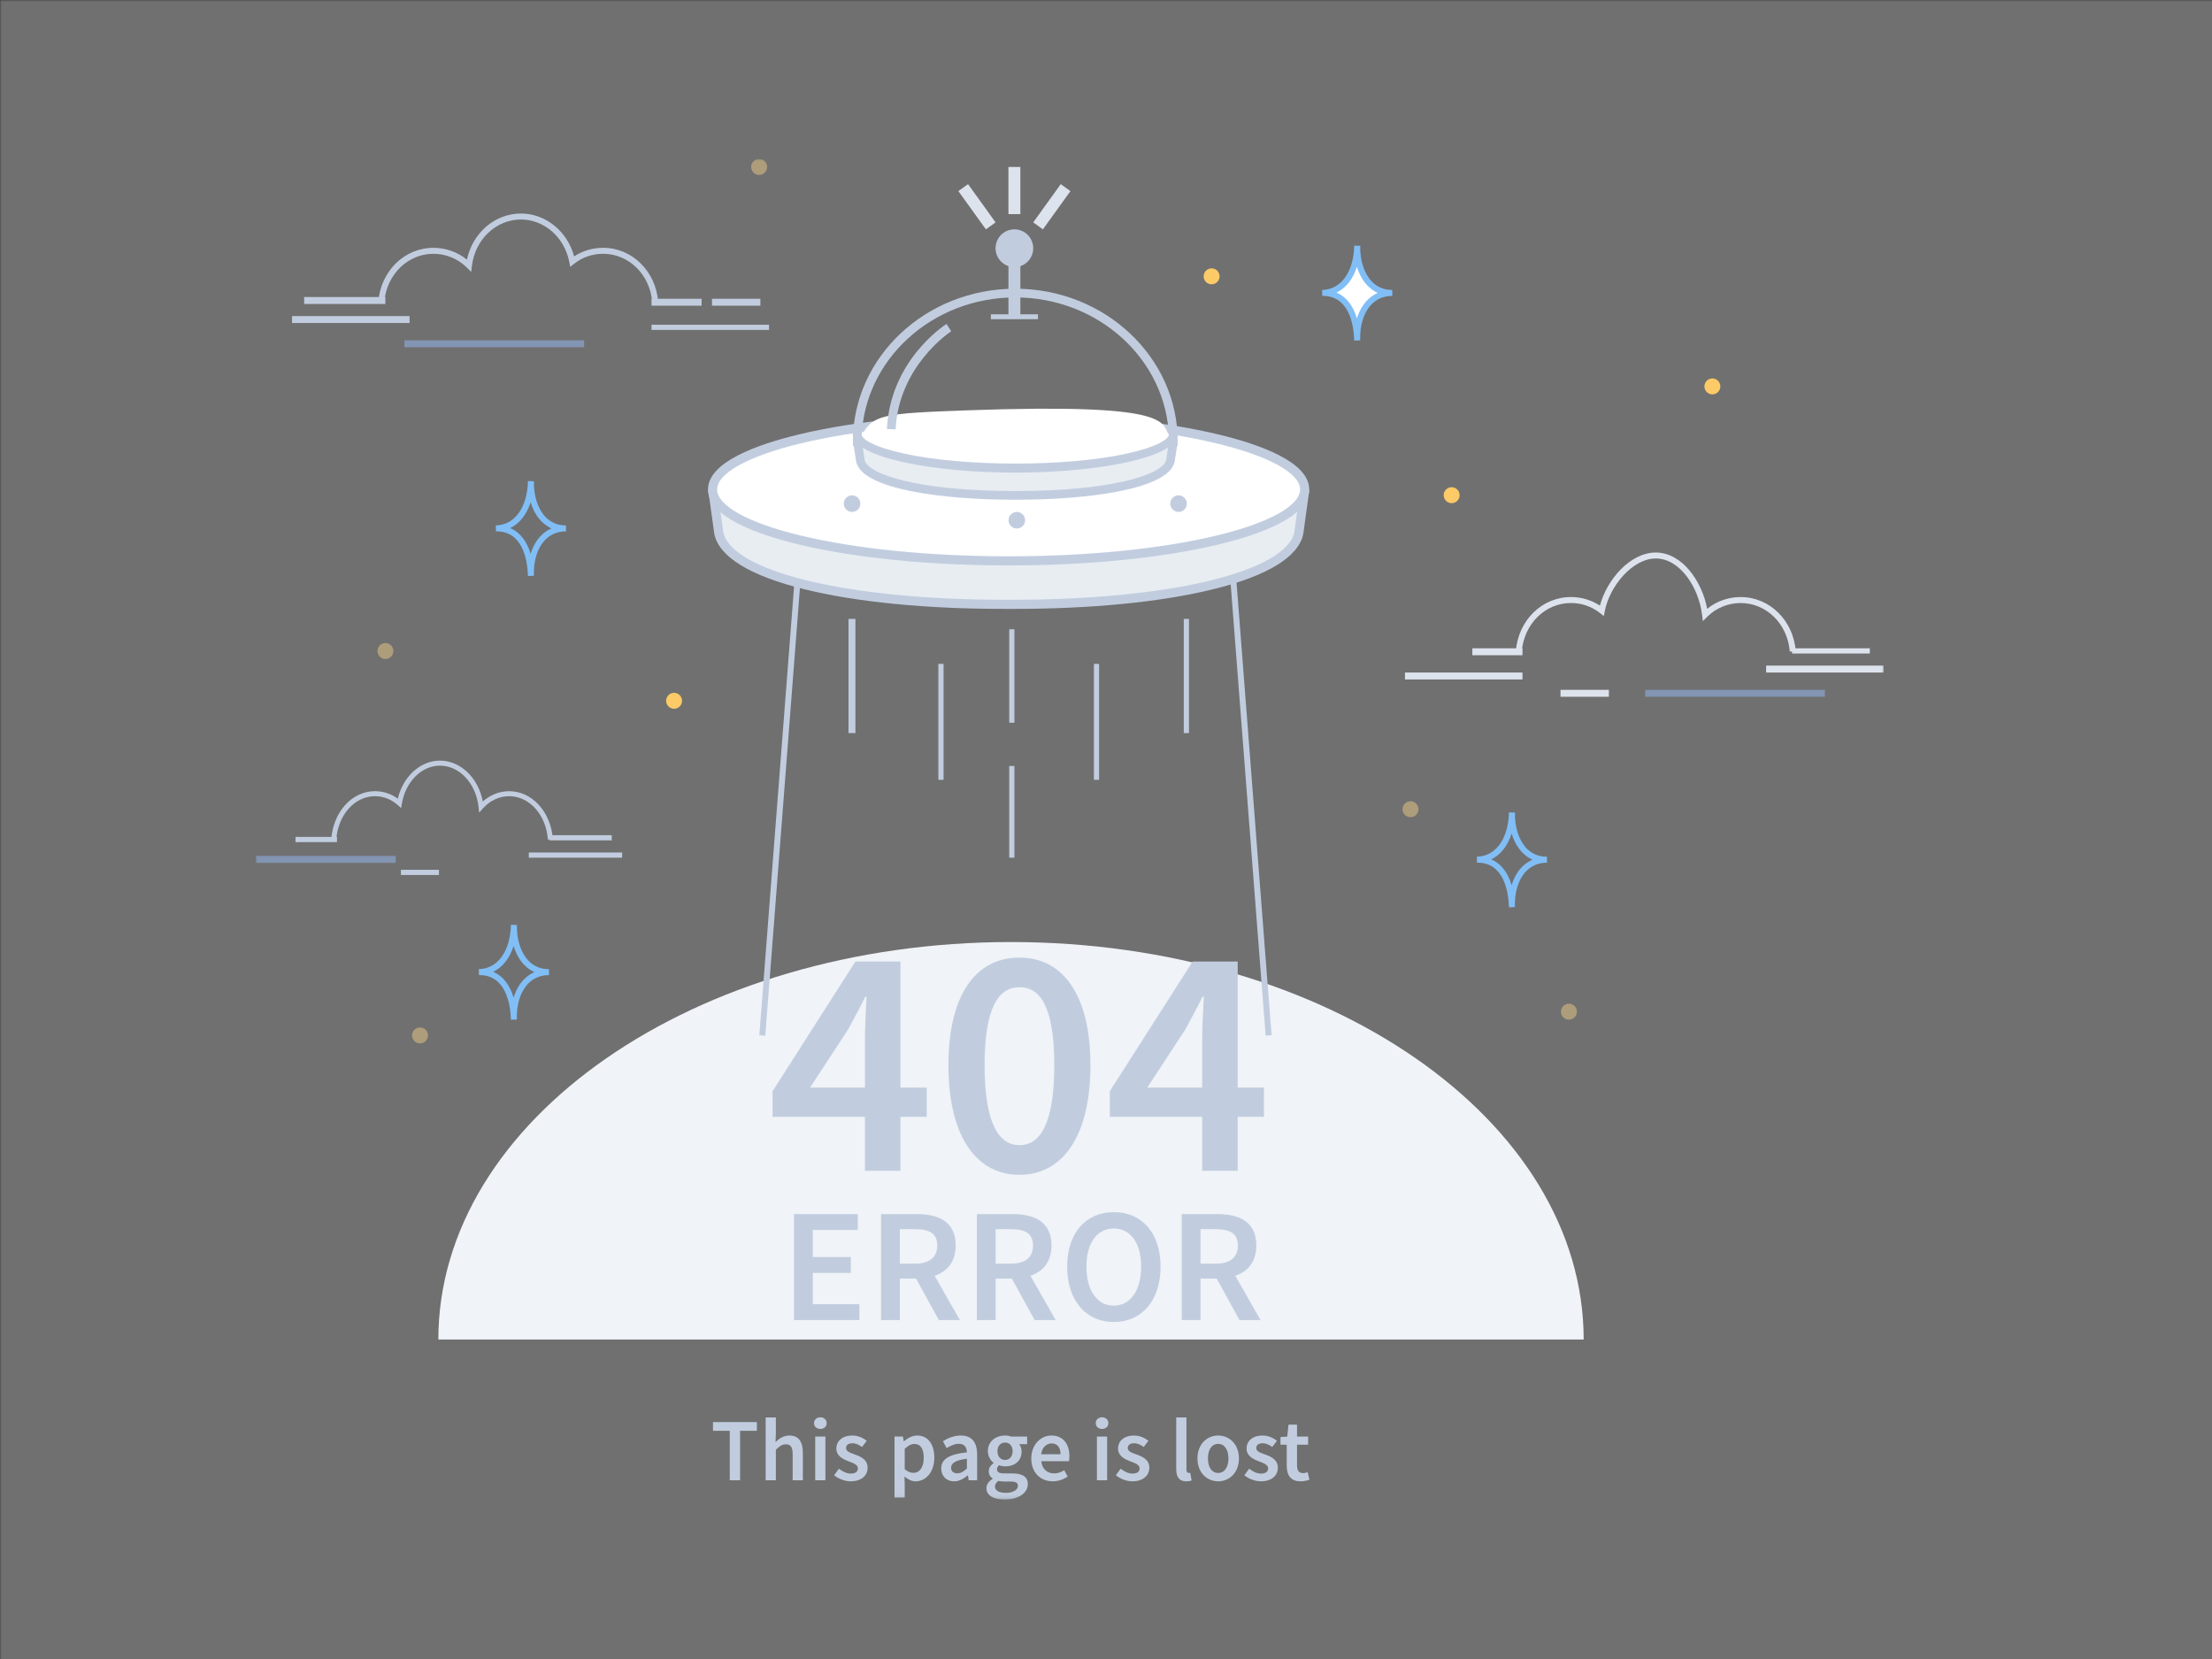 <?xml version="1.0" encoding="UTF-8" standalone="no"?>
<svg viewBox="0 0 640 480" version="1.1" xmlns="http://www.w3.org/2000/svg" xmlns:xlink="http://www.w3.org/1999/xlink">
    <rect x="0" y="0" width="640" height="480" fill="#333333" stroke="none"/>
    <!-- Generator: Sketch 3.8.3 (29802) - http://www.bohemiancoding.com/sketch -->
    <title>404-1</title>
    <desc>Created with Sketch.</desc>
    <defs>
        <polygon id="path-1" points="0 387.865 471 387.865 471 0 0 0"></polygon>
        <rect id="path-3" x="-18" y="-21" width="671" height="511" rx="10"></rect>
        <mask id="mask-4" maskContentUnits="userSpaceOnUse" maskUnits="objectBoundingBox" x="0" y="0" width="671" height="511" fill="white">
            <use xlink:href="#path-3"></use>
        </mask>
    </defs>
    <g id="404" stroke="none" stroke-width="1" fill="none" fill-rule="evenodd">
        <g id="404-1">
            <g id="Page-1" transform="translate(74, 46)">
                <path d="M384.204,341.571 L52.829,341.571 C52.829,278.052 127.009,226.561 218.516,226.561 C310.022,226.561 384.203,278.053 384.204,341.571 L384.204,341.571 Z" id="Fill-1" fill="#E9EEF4"></path>
                <path d="M219.011,87.539 C218.598,87.539 218.451,87.544 217.822,87.547 C217.194,87.544 217.12,87.539 216.707,87.539 C184.202,87.539 145.918,90.631 132.367,96.668 L133.967,108.195 C136.43,120.714 170.978,128.851 216.707,128.851 C217.12,128.851 217.194,128.849 217.822,128.848 C218.451,128.849 218.598,128.851 219.011,128.851 C264.739,128.851 299.324,120.714 301.787,108.195 L303.369,96.668 C289.818,90.631 251.515,87.539 219.011,87.539" id="Fill-3" fill="#DEE5ED"></path>
                <path d="M217.819,127.524 L219.011,127.528 C241.253,127.528 261.602,125.541 276.309,121.933 C290.796,118.378 299.378,113.423 300.483,107.975 L301.922,97.49 C287.281,91.565 248.992,88.862 219.011,88.862 C218.795,88.862 218.654,88.864 218.474,88.865 L217.83,88.871 L217.189,88.865 C217.036,88.863 216.916,88.862 216.707,88.862 C186.737,88.862 148.458,91.566 133.815,97.49 L135.271,107.974 C136.375,113.423 144.951,118.379 159.427,121.933 C174.125,125.541 194.468,127.528 216.707,127.528 L217.819,127.524 Z M219.011,130.175 L217.819,130.171 L216.707,130.175 C193.936,130.175 173.912,128.214 158.798,124.503 C143.009,120.627 133.974,115.076 132.671,108.451 L132.658,108.378 L130.921,95.863 L131.83,95.459 C146.087,89.108 185.822,86.215 216.707,86.215 C216.93,86.215 217.057,86.217 217.22,86.219 L217.83,86.224 L218.446,86.219 C218.635,86.217 218.784,86.215 219.011,86.215 C249.905,86.215 289.649,89.108 303.906,95.459 L304.814,95.863 L303.084,108.451 C301.78,115.076 292.739,120.626 276.938,124.503 C261.815,128.214 241.784,130.175 219.011,130.175 L219.011,130.175 Z" id="Fill-5" fill="#A7B8D1"></path>
                <path d="M217.822,74.965 C170.666,74.965 132.167,84.213 132.167,95.621 C132.167,107.029 170.666,116.277 217.822,116.277 C264.978,116.277 303.478,107.029 303.478,95.621 C303.478,84.213 264.978,74.965 217.822,74.965" id="Fill-7" fill="#FFFFFF"></path>
                <path d="M217.822,76.288 C195.1,76.288 173.72,78.424 157.62,82.301 C142.509,85.941 133.488,90.92 133.488,95.621 C133.488,100.321 142.509,105.301 157.62,108.941 C173.72,112.819 195.1,114.954 217.822,114.954 C240.545,114.954 261.925,112.819 278.025,108.941 C293.135,105.301 302.157,100.321 302.157,95.621 C302.157,90.92 293.135,85.941 278.025,82.301 C261.925,78.424 240.545,76.288 217.822,76.288 M217.822,117.6 C194.898,117.6 173.298,115.439 157.002,111.514 C145.069,108.64 130.845,103.549 130.845,95.621 C130.845,87.693 145.069,82.603 157.002,79.728 C173.298,75.803 194.898,73.642 217.822,73.642 C240.747,73.642 262.347,75.803 278.643,79.728 C290.576,82.603 304.8,87.693 304.8,95.621 C304.8,103.549 290.576,108.64 278.643,111.514 C262.347,115.439 240.747,117.6 217.822,117.6" id="Fill-9" fill="#A7B8D1"></path>
                <path d="M265.128,86.898 C265.128,92.627 244.854,97.272 219.844,97.272 C194.835,97.272 174.56,92.627 174.56,86.898 C174.56,81.168 180.904,79.595 205.898,78.7 C264.624,76.597 265.128,81.168 265.128,86.898" id="Fill-11" fill="#DEE5ED"></path>
                <path d="M219.76,40.054 C195.687,40.054 176.021,58.076 175.309,80.483 L264.211,80.483 C263.498,58.076 243.832,40.054 219.76,40.054 L219.76,40.054 Z M172.774,83.001 L172.774,81.742 C172.774,57.367 193.852,37.536 219.76,37.536 C245.667,37.536 266.745,57.367 266.746,81.742 L266.746,83.001 L172.774,83.001 Z" id="Combined-Shape" fill="#A7B8D1"></path>
                <path d="M220.395,98.577 L219.757,98.575 L219.164,98.577 C199.298,98.577 175.474,95.699 173.712,87.588 L173.698,87.512 L172.842,81.933 L175.328,81.551 L176.177,87.087 C177.197,91.443 192.577,96.059 219.164,96.059 L219.757,96.057 L220.395,96.059 C246.993,96.059 262.38,91.443 263.401,87.088 L264.24,81.553 L266.727,81.931 L265.867,87.588 C264.104,95.699 240.27,98.577 220.395,98.577" id="Fill-17" fill="#A7B8D1"></path>
                <path d="M264.192,79.877 C267.009,84.864 244.769,89.344 219.76,89.344 C194.75,89.344 172.673,84.267 175.343,79.838 C178.84,74.033 180.904,73.612 205.898,72.717 C264.623,70.613 262.018,76.027 264.192,79.877" id="Fill-19" fill="#FFFFFF"></path>
                <path d="M219.76,90.752 C196.385,90.752 172.721,86.504 172.721,79.495 L175.236,79.495 C175.236,80.997 178.497,83.256 187.685,85.26 C196.258,87.129 207.649,88.121 219.76,88.121 C231.872,88.121 243.262,87.148 251.835,85.278 C261.024,83.274 264.284,80.997 264.284,79.495 L266.799,79.495 C266.799,86.504 243.136,90.752 219.76,90.752" id="Fill-21" fill="#A7B8D1"></path>
                <path d="M174.925,99.718 C174.925,101.044 173.852,102.118 172.528,102.118 C171.204,102.118 170.131,101.044 170.131,99.718 C170.131,98.392 171.204,97.318 172.528,97.318 C173.852,97.318 174.925,98.392 174.925,99.718" id="Fill-23" fill="#A7B8D1"></path>
                <path d="M222.599,104.518 C222.599,105.844 221.525,106.919 220.202,106.919 C218.878,106.919 217.804,105.844 217.804,104.518 C217.804,103.193 218.878,102.118 220.202,102.118 C221.525,102.118 222.599,103.193 222.599,104.518" id="Fill-25" fill="#A7B8D1"></path>
                <path d="M269.389,99.718 C269.389,101.044 268.316,102.118 266.992,102.118 C265.668,102.118 264.595,101.044 264.595,99.718 C264.595,98.392 265.668,97.318 266.992,97.318 C268.316,97.318 269.389,98.392 269.389,99.718" id="Fill-27" fill="#A7B8D1"></path>
                <path d="M221.221,45.387 C221.221,46.237 217.774,46.237 217.774,45.387 L217.774,22.04 L221.221,21.878 L221.221,45.387 Z" id="Fill-29" fill="#A7B8D1"></path>
                <path d="M224.948,25.817 C224.948,28.831 222.508,31.274 219.498,31.274 C216.487,31.274 214.047,28.831 214.047,25.817 C214.047,22.802 216.487,20.359 219.498,20.359 C222.508,20.359 224.948,22.802 224.948,25.817" id="Fill-31" fill="#A7B8D1"></path>
                <mask id="mask-2" fill="white">
                    <use xlink:href="#path-1"></use>
                </mask>
                <g id="Clip-34"></g>
                <polygon id="Fill-33" fill="#A7B8D1" mask="url(#mask-2)" points="212.686 46.353 226.309 46.353 226.309 44.936 212.686 44.936"></polygon>
                <polygon id="Fill-35" fill="#CFD7E6" mask="url(#mask-2)" points="217.774 15.95 221.221 15.95 221.221 2.309 217.774 2.309"></polygon>
                <polygon id="Fill-36" fill="#CFD7E6" mask="url(#mask-2)" points="227.745 20.359 224.948 18.341 232.912 7.275 235.708 9.292"></polygon>
                <polygon id="Fill-37" fill="#CFD7E6" mask="url(#mask-2)" points="211.251 20.359 214.047 18.341 206.084 7.275 203.287 9.292"></polygon>
                <polygon id="Fill-38" fill="#A7B8D1" mask="url(#mask-2)" points="292.183 253.65 281.977 121.76 283.697 121.627 293.903 253.517"></polygon>
                <polygon id="Fill-39" fill="#A7B8D1" mask="url(#mask-2)" points="147.422 253.65 145.702 253.517 155.908 121.627 157.628 121.76"></polygon>
                <polygon id="Fill-40" fill="#A7B8D1" mask="url(#mask-2)" points="197.5 179.624 199 179.624 199 146.081 197.5 146.081"></polygon>
                <polygon id="Fill-41" fill="#A7B8D1" mask="url(#mask-2)" points="218 202.154 219.5 202.154 219.5 175.619 218 175.619"></polygon>
                <polygon id="Fill-42" fill="#A7B8D1" mask="url(#mask-2)" points="218 163.103 219.5 163.103 219.5 136.068 218 136.068"></polygon>
                <polygon id="Fill-43" fill="#A7B8D1" mask="url(#mask-2)" points="171.5 166.107 173.5 166.107 173.5 133.064 171.5 133.064"></polygon>
                <polygon id="Fill-44" fill="#A7B8D1" mask="url(#mask-2)" points="242.5 179.624 244 179.624 244 146.081 242.5 146.081"></polygon>
                <polygon id="Fill-45" fill="#A7B8D1" mask="url(#mask-2)" points="268.5 166.107 270 166.107 270 133.064 268.5 133.064"></polygon>
                <path d="M185.126,78.241 L182.614,78.118 C183.577,58.29 199.194,48.151 199.858,47.729 L201.206,49.855 C201.054,49.952 186.025,59.749 185.126,78.241" id="Fill-46" fill="#A7B8D1" mask="url(#mask-2)"></path>
                <g id="Group" mask="url(#mask-2)" fill="#A7B8D1">
                    <g transform="translate(149, 231)">
                        <path d="M27.256,37.67 L27.256,23.957 C27.256,20.434 27.541,14.91 27.731,11.387 L27.351,11.387 C25.829,14.529 24.117,17.577 22.406,20.814 L11.373,37.67 L27.256,37.67 Z M27.256,46.145 L0.531,46.145 L0.531,38.717 L24.498,1.197 L37.527,1.197 L37.527,37.67 L45.136,37.67 L45.136,46.145 L37.527,46.145 L37.527,61.763 L27.256,61.763 L27.256,46.145 Z" id="Fill-47"></path>
                        <path d="M82.035,31.194 C82.035,14.053 77.85,8.625 71.954,8.625 C66.152,8.625 61.872,14.053 61.872,31.194 C61.872,48.335 66.152,54.335 71.954,54.335 C77.85,54.335 82.035,48.335 82.035,31.194 M51.411,31.194 C51.411,10.72 59.4,0.055 71.954,0.055 C84.508,0.055 92.496,10.815 92.496,31.194 C92.496,51.668 84.508,62.906 71.954,62.906 C59.4,62.906 51.411,51.668 51.411,31.194" id="Fill-48"></path>
                        <path d="M124.83,37.67 L124.83,23.957 C124.83,20.434 125.115,14.91 125.306,11.387 L124.925,11.387 C123.403,14.529 121.691,17.577 119.98,20.814 L108.947,37.67 L124.83,37.67 Z M124.83,46.145 L98.105,46.145 L98.105,38.717 L122.072,1.197 L135.101,1.197 L135.101,37.67 L142.71,37.67 L142.71,46.145 L135.101,46.145 L135.101,61.763 L124.83,61.763 L124.83,46.145 Z" id="Fill-49"></path>
                        <polygon id="Fill-50" points="6.739 74.275 25.186 74.275 25.186 78.869 12.17 78.869 12.17 86.698 23.172 86.698 23.172 91.292 12.17 91.292 12.17 100.34 25.654 100.34 25.654 104.934 6.739 104.934"></polygon>
                        <path d="M41.712,88.62 C45.879,88.62 48.173,86.839 48.173,83.37 C48.173,79.854 45.879,78.635 41.712,78.635 L37.358,78.635 L37.358,88.62 L41.712,88.62 Z M31.927,74.275 L42.274,74.275 C48.641,74.275 53.511,76.526 53.511,83.37 C53.511,88.057 51.076,90.871 47.424,92.136 L54.728,104.934 L48.641,104.934 L42.04,92.933 L37.358,92.933 L37.358,104.934 L31.927,104.934 L31.927,74.275 Z" id="Fill-51"></path>
                        <path d="M69.428,88.62 C73.596,88.62 75.889,86.839 75.889,83.37 C75.889,79.854 73.596,78.635 69.428,78.635 L65.075,78.635 L65.075,88.62 L69.428,88.62 Z M59.644,74.275 L69.99,74.275 C76.358,74.275 81.227,76.526 81.227,83.37 C81.227,88.057 78.793,90.871 75.141,92.136 L82.445,104.934 L76.358,104.934 L69.757,92.933 L65.075,92.933 L65.075,104.934 L59.644,104.934 L59.644,74.275 Z" id="Fill-52"></path>
                        <path d="M107.165,89.464 C107.165,82.62 104.075,78.447 99.252,78.447 C94.43,78.447 91.34,82.62 91.34,89.464 C91.34,96.355 94.43,100.762 99.252,100.762 C104.075,100.762 107.165,96.355 107.165,89.464 M85.768,89.464 C85.768,79.573 91.293,73.713 99.252,73.713 C107.258,73.713 112.783,79.573 112.783,89.464 C112.783,99.403 107.258,105.497 99.252,105.497 C91.293,105.497 85.768,99.403 85.768,89.464" id="Fill-53"></path>
                        <path d="M128.7,88.62 C132.867,88.62 135.161,86.839 135.161,83.37 C135.161,79.854 132.867,78.635 128.7,78.635 L124.346,78.635 L124.346,88.62 L128.7,88.62 Z M118.915,74.275 L129.262,74.275 C135.63,74.275 140.499,76.526 140.499,83.37 C140.499,88.057 138.064,90.871 134.412,92.136 L141.716,104.934 L135.63,104.934 L129.028,92.933 L124.346,92.933 L124.346,104.934 L118.915,104.934 L118.915,74.275 Z" id="Fill-54"></path>
                    </g>
                </g>
                <g id="Group-2" mask="url(#mask-2)" fill="#A7B8D1">
                    <g transform="translate(132, 364)">
                        <polygon id="Fill-55" points="5.145 3.977 0.288 3.977 0.288 1.455 12.982 1.455 12.982 3.977 8.125 3.977 8.125 18.282 5.145 18.282"></polygon>
                        <path d="M15.526,0.117 L18.481,0.117 L18.481,4.8 L18.378,7.244 C19.432,6.241 20.691,5.341 22.412,5.341 C25.11,5.341 26.292,7.167 26.292,10.357 L26.292,18.282 L23.338,18.282 L23.338,10.743 C23.338,8.659 22.746,7.888 21.359,7.888 C20.254,7.888 19.534,8.428 18.481,9.457 L18.481,18.282 L15.526,18.282 L15.526,0.117 Z" id="Fill-56"></path>
                        <path d="M29.864,18.282 L32.819,18.282 L32.819,5.649 L29.864,5.649 L29.864,18.282 Z M29.53,1.764 C29.53,0.761 30.301,0.066 31.355,0.066 C32.408,0.066 33.179,0.761 33.179,1.764 C33.179,2.742 32.408,3.437 31.355,3.437 C30.301,3.437 29.53,2.742 29.53,1.764 L29.53,1.764 Z" id="Fill-57"></path>
                        <path d="M35.337,16.841 L36.725,14.937 C37.855,15.812 38.935,16.353 40.22,16.353 C41.581,16.353 42.224,15.709 42.224,14.835 C42.224,13.779 40.862,13.316 39.526,12.802 C37.855,12.184 35.98,11.233 35.98,9.122 C35.98,6.91 37.753,5.341 40.579,5.341 C42.327,5.341 43.74,6.061 44.768,6.858 L43.406,8.659 C42.532,8.016 41.633,7.579 40.631,7.579 C39.372,7.579 38.781,8.171 38.781,8.968 C38.781,9.971 40.039,10.357 41.401,10.846 C43.123,11.49 45.025,12.313 45.025,14.68 C45.025,16.841 43.303,18.591 40.117,18.591 C38.395,18.591 36.571,17.845 35.337,16.841" id="Fill-58"></path>
                        <path d="M61.265,11.798 C61.265,9.277 60.443,7.785 58.541,7.785 C57.616,7.785 56.743,8.248 55.766,9.2 L55.766,15.092 C56.691,15.864 57.565,16.147 58.31,16.147 C59.98,16.147 61.265,14.655 61.265,11.798 L61.265,11.798 Z M52.811,5.649 L55.252,5.649 L55.458,6.987 L55.561,6.987 C56.614,6.087 57.976,5.34 59.364,5.34 C62.499,5.34 64.323,7.862 64.323,11.773 C64.323,16.095 61.728,18.591 58.927,18.591 C57.822,18.591 56.717,18.076 55.689,17.201 L55.766,19.312 L55.766,23.274 L52.811,23.274 L52.811,5.649 Z" id="Fill-59"></path>
                        <path d="M73.754,14.886 L73.754,12.056 C70.31,12.493 69.18,13.394 69.18,14.655 C69.18,15.786 69.951,16.275 71.004,16.275 C72.032,16.275 72.803,15.761 73.754,14.886 M66.327,14.886 C66.327,12.184 68.563,10.769 73.754,10.203 C73.702,8.865 73.163,7.733 71.441,7.733 C70.208,7.733 69.026,8.299 67.895,8.968 L66.816,6.987 C68.203,6.113 70.002,5.34 72.006,5.34 C75.141,5.34 76.709,7.27 76.709,10.795 L76.709,18.282 L74.268,18.282 L74.062,16.893 L73.959,16.893 C72.828,17.845 71.544,18.591 70.053,18.591 C67.843,18.591 66.327,17.099 66.327,14.886" id="Fill-60"></path>
                        <path d="M86.987,9.869 C86.987,8.299 86.037,7.373 84.803,7.373 C83.57,7.373 82.593,8.274 82.593,9.869 C82.593,11.49 83.57,12.416 84.803,12.416 C86.011,12.416 86.987,11.49 86.987,9.869 M88.529,19.903 C88.529,18.925 87.732,18.643 86.294,18.643 L84.572,18.643 C83.878,18.643 83.338,18.591 82.85,18.462 C82.182,18.977 81.874,19.543 81.874,20.134 C81.874,21.267 83.107,21.936 85.112,21.936 C87.142,21.936 88.529,20.984 88.529,19.903 M79.407,20.572 C79.407,19.517 80.049,18.591 81.206,17.871 L81.206,17.768 C80.563,17.356 80.075,16.687 80.075,15.658 C80.075,14.68 80.743,13.831 81.463,13.317 L81.463,13.214 C80.615,12.57 79.818,11.361 79.818,9.869 C79.818,6.961 82.157,5.34 84.803,5.34 C85.497,5.34 86.139,5.469 86.653,5.649 L91.176,5.649 L91.176,7.836 L88.863,7.836 C89.274,8.325 89.583,9.097 89.583,9.972 C89.583,12.776 87.476,14.268 84.803,14.268 C84.264,14.268 83.647,14.166 83.082,13.934 C82.696,14.268 82.465,14.577 82.465,15.143 C82.465,15.864 82.979,16.301 84.52,16.301 L86.756,16.301 C89.788,16.301 91.381,17.227 91.381,19.415 C91.381,21.91 88.76,23.865 84.649,23.865 C81.643,23.865 79.407,22.785 79.407,20.572" id="Fill-61"></path>
                        <path d="M100.837,10.769 C100.837,8.814 99.989,7.631 98.267,7.631 C96.777,7.631 95.493,8.736 95.236,10.769 L100.837,10.769 Z M92.383,11.979 C92.383,7.862 95.236,5.34 98.19,5.34 C101.608,5.34 103.407,7.81 103.407,11.335 C103.407,11.901 103.356,12.467 103.279,12.776 L95.261,12.776 C95.518,15.015 96.957,16.301 98.987,16.301 C100.067,16.301 100.991,15.967 101.917,15.374 L102.919,17.227 C101.711,18.025 100.195,18.591 98.602,18.591 C95.107,18.591 92.383,16.147 92.383,11.979 L92.383,11.979 Z" id="Fill-62"></path>
                        <path d="M111.373,18.282 L114.328,18.282 L114.328,5.649 L111.373,5.649 L111.373,18.282 Z M111.038,1.764 C111.038,0.761 111.809,0.066 112.863,0.066 C113.916,0.066 114.688,0.761 114.688,1.764 C114.688,2.742 113.916,3.437 112.863,3.437 C111.809,3.437 111.038,2.742 111.038,1.764 L111.038,1.764 Z" id="Fill-63"></path>
                        <path d="M116.846,16.841 L118.233,14.937 C119.364,15.812 120.443,16.353 121.728,16.353 C123.09,16.353 123.732,15.709 123.732,14.835 C123.732,13.779 122.37,13.316 121.034,12.802 C119.364,12.184 117.488,11.233 117.488,9.122 C117.488,6.91 119.261,5.341 122.088,5.341 C123.835,5.341 125.248,6.061 126.276,6.858 L124.914,8.659 C124.041,8.016 123.141,7.579 122.139,7.579 C120.88,7.579 120.289,8.171 120.289,8.968 C120.289,9.971 121.548,10.357 122.91,10.846 C124.632,11.49 126.533,12.313 126.533,14.68 C126.533,16.841 124.812,18.591 121.625,18.591 C119.904,18.591 118.079,17.845 116.846,16.841" id="Fill-64"></path>
                        <path d="M134.32,15.04 L134.32,0.117 L137.274,0.117 L137.274,15.195 C137.274,15.915 137.608,16.173 137.917,16.173 C138.046,16.173 138.148,16.173 138.38,16.121 L138.765,18.334 C138.405,18.488 137.891,18.591 137.197,18.591 C135.09,18.591 134.32,17.227 134.32,15.04" id="Fill-65"></path>
                        <path d="M149.429,11.978 C149.429,9.432 148.298,7.759 146.448,7.759 C144.598,7.759 143.493,9.432 143.493,11.978 C143.493,14.5 144.598,16.172 146.448,16.172 C148.298,16.172 149.429,14.5 149.429,11.978 M140.461,11.978 C140.461,7.759 143.313,5.34 146.448,5.34 C149.609,5.34 152.461,7.759 152.461,11.978 C152.461,16.172 149.609,18.591 146.448,18.591 C143.313,18.591 140.461,16.172 140.461,11.978" id="Fill-66"></path>
                        <path d="M154.029,16.841 L155.416,14.937 C156.547,15.812 157.626,16.353 158.911,16.353 C160.273,16.353 160.916,15.709 160.916,14.835 C160.916,13.779 159.554,13.316 158.217,12.802 C156.547,12.184 154.671,11.233 154.671,9.122 C154.671,6.91 156.444,5.341 159.271,5.341 C161.018,5.341 162.431,6.061 163.459,6.858 L162.097,8.659 C161.224,8.016 160.324,7.579 159.322,7.579 C158.063,7.579 157.472,8.171 157.472,8.968 C157.472,9.971 158.731,10.357 160.093,10.846 C161.815,11.49 163.716,12.313 163.716,14.68 C163.716,16.841 161.994,18.591 158.808,18.591 C157.087,18.591 155.262,17.845 154.029,16.841" id="Fill-67"></path>
                        <path d="M166.286,14.011 L166.286,7.991 L164.487,7.991 L164.487,5.777 L166.44,5.649 L166.8,2.201 L169.267,2.201 L169.267,5.649 L172.479,5.649 L172.479,7.991 L169.267,7.991 L169.267,14.011 C169.267,15.503 169.832,16.224 171.04,16.224 C171.477,16.224 171.991,16.095 172.35,15.941 L172.864,18.128 C172.17,18.36 171.297,18.591 170.295,18.591 C167.365,18.591 166.286,16.738 166.286,14.011" id="Fill-68"></path>
                    </g>
                </g>
                <polygon id="Fill-69" fill="#A7B8D1" mask="url(#mask-2)" points="10.5 47.454 44.5 47.454 44.5 45.452 10.5 45.452"></polygon>
                <polygon id="Fill-70" fill="#A7B8D1" mask="url(#mask-2)" points="114.5 49.457 148.5 49.457 148.5 47.955 114.5 47.955"></polygon>
                <polygon id="Fill-71" fill="#4D6892" mask="url(#mask-2)" points="43 54.463 95 54.463 95 52.461 43 52.461"></polygon>
                <polygon id="Fill-72" fill="#A7B8D1" mask="url(#mask-2)" points="132 42.448 146 42.448 146 40.445 132 40.445"></polygon>
                <polygon id="Fill-73" fill="#A7B8D1" mask="url(#mask-2)" points="14 41.947 37.5 41.947 37.5 39.944 14 39.944"></polygon>
                <polygon id="Fill-74" fill="#A7B8D1" mask="url(#mask-2)" points="114.5 42.448 129 42.448 129 40.445 114.5 40.445"></polygon>
                <path d="M114.723,41.48 C114.081,33.467 107.963,27.426 100.494,27.426 C97.415,27.426 94.51,28.428 92.091,30.326 L90.978,31.2 L90.712,29.808 C89.354,22.679 83.468,17.505 76.715,17.505 C69.546,17.505 63.455,23.268 62.546,30.911 L62.337,32.668 L61.082,31.422 C58.49,28.848 55.052,27.431 51.401,27.431 C43.932,27.431 37.815,33.471 37.173,41.48 L35.453,41.342 C36.168,32.427 43.024,25.704 51.401,25.704 C54.968,25.704 58.354,26.906 61.094,29.117 C62.714,21.409 69.182,15.778 76.715,15.778 C83.876,15.778 90.162,20.923 92.11,28.189 C94.601,26.555 97.474,25.698 100.494,25.698 C108.871,25.698 115.727,32.424 116.442,41.342 L114.723,41.48 Z" id="Fill-75" fill="#A7B8D1" mask="url(#mask-2)"></path>
                <polygon id="Fill-76" fill="#CFD7E6" mask="url(#mask-2)" points="437 148.584 471 148.584 471 146.582 437 146.582"></polygon>
                <polygon id="Fill-77" fill="#CFD7E6" mask="url(#mask-2)" points="332.5 150.587 366.5 150.587 366.5 148.584 332.5 148.584"></polygon>
                <polygon id="Fill-78" fill="#4D6892" mask="url(#mask-2)" points="402 155.594 454 155.594 454 153.591 402 153.591"></polygon>
                <polygon id="Fill-79" fill="#CFD7E6" mask="url(#mask-2)" points="377.5 155.594 391.5 155.594 391.5 153.591 377.5 153.591"></polygon>
                <polygon id="Fill-80" fill="#CFD7E6" mask="url(#mask-2)" points="444.5 143.077 467 143.077 467 141.575 444.5 141.575"></polygon>
                <polygon id="Fill-81" fill="#CFD7E6" mask="url(#mask-2)" points="352 143.578 366.5 143.578 366.5 141.575 352 141.575"></polygon>
                <path d="M443.848,142.522 C443.206,134.513 437.089,128.474 429.619,128.474 C425.969,128.474 422.53,129.891 419.938,132.465 L418.683,133.71 L418.474,131.953 C417.539,124.082 412.149,115.587 405.073,115.587 C398.287,115.587 391.681,123.645 390.308,130.851 L390.043,132.243 L388.929,131.369 C386.511,129.471 383.605,128.468 380.527,128.468 C373.057,128.468 366.94,134.51 366.297,142.522 L364.578,142.384 C365.293,133.466 372.15,126.741 380.527,126.741 C383.546,126.741 386.418,127.598 388.909,129.23 C390.896,121.711 397.672,113.86 405.073,113.86 C412.599,113.86 418.407,122.033 419.941,130.149 C422.678,127.944 426.059,126.746 429.619,126.746 C437.996,126.746 444.853,133.469 445.567,142.384 L443.848,142.522 Z" id="Fill-82" fill="#CFD7E6" mask="url(#mask-2)"></path>
                <polygon id="Fill-83" fill="#A7B8D1" mask="url(#mask-2)" points="79 202.154 106 202.154 106 200.652 79 200.652"></polygon>
                <polygon id="Fill-84" fill="#4D6892" mask="url(#mask-2)" points="0 203.655 40.5 203.655 40.5 201.653 0 201.653"></polygon>
                <polygon id="Fill-85" fill="#A7B8D1" mask="url(#mask-2)" points="42 207.16 53 207.16 53 205.658 42 205.658"></polygon>
                <polygon id="Fill-86" fill="#A7B8D1" mask="url(#mask-2)" points="85 197.147 103 197.147 103 195.645 85 195.645"></polygon>
                <polygon id="Fill-87" fill="#A7B8D1" mask="url(#mask-2)" points="11.5 197.648 23.5 197.648 23.5 196.146 11.5 196.146"></polygon>
                <path d="M84.521,196.922 C84.012,189.766 79.194,184.369 73.313,184.368 C70.455,184.368 67.758,185.625 65.719,187.906 L64.631,189.124 L64.459,187.499 C63.739,180.671 58.942,175.523 53.3,175.523 C47.989,175.523 43.353,180.143 42.277,186.508 L42.06,187.793 L41.084,186.93 C39.185,185.251 36.909,184.363 34.5,184.363 C28.62,184.363 23.802,189.763 23.292,196.922 L21.848,196.819 C22.412,188.892 27.851,182.913 34.5,182.913 C36.873,182.913 39.13,183.659 41.092,185.081 C42.642,178.634 47.622,174.073 53.3,174.073 C59.269,174.073 64.392,179.061 65.686,185.894 C67.847,183.965 70.508,182.919 73.313,182.919 C79.962,182.919 85.401,188.895 85.965,196.819 L84.521,196.922 Z" id="Fill-88" fill="#A7B8D1" mask="url(#mask-2)"></path>
                <path d="M357.463,202.637 C360.247,203.829 362.26,206.38 363.365,210.103 C363.99,208.06 364.973,206.286 366.268,204.928 C367.172,203.981 368.222,203.244 369.388,202.732 C368.319,202.248 367.345,201.565 366.491,200.693 C365.085,199.259 364.024,197.357 363.365,195.158 C362.244,198.716 360.191,201.322 357.463,202.637 L357.463,202.637 Z M362.594,216.517 C362.592,216.479 362.591,216.441 362.589,216.402 C362.401,211.551 360.952,203.596 353.5,203.596 C353.443,203.596 353.387,203.596 353.331,203.597 L353.3,201.87 C358.746,201.763 362.393,196.731 362.593,189.051 L362.593,189.048 L364.317,189.092 L364.317,189.093 L364.317,189.095 C364.214,193.32 365.486,197.203 367.722,199.484 C369.288,201.081 371.27,201.893 373.588,201.87 L373.588,201.87 L373.599,203.597 L373.598,203.597 C371.146,203.612 369.099,204.461 367.515,206.121 C365.333,208.409 364.169,212.127 364.313,216.336 C364.314,216.375 364.316,216.413 364.317,216.452 L362.594,216.517 Z" id="Fill-89" fill="#4BA2F2" mask="url(#mask-2)"></path>
                <path d="M68.698,235.169 C71.482,236.361 73.496,238.912 74.6,242.635 C75.225,240.592 76.208,238.818 77.503,237.46 C78.407,236.513 79.458,235.777 80.624,235.264 C79.555,234.78 78.581,234.097 77.726,233.225 C76.32,231.791 75.26,229.889 74.601,227.691 C73.479,231.248 71.426,233.855 68.698,235.169 L68.698,235.169 Z M73.829,249.049 C73.827,249.011 73.826,248.973 73.825,248.935 C73.636,244.084 72.188,236.128 64.735,236.128 C64.679,236.128 64.623,236.128 64.566,236.129 L64.535,234.402 C69.982,234.296 73.63,229.263 73.828,221.58 L75.553,221.624 L75.553,221.625 L75.553,221.626 C75.449,225.851 76.722,229.735 78.957,232.016 C80.51,233.599 82.463,234.402 84.763,234.402 L84.824,234.402 L84.834,236.129 C82.381,236.144 80.335,236.994 78.751,238.654 C76.569,240.941 75.404,244.659 75.548,248.868 C75.55,248.907 75.551,248.946 75.553,248.985 L73.829,249.049 Z" id="Fill-90" fill="#4BA2F2" mask="url(#mask-2)"></path>
                <path d="M73.625,106.779 C76.408,107.97 78.422,110.522 79.527,114.246 C80.151,112.202 81.135,110.428 82.43,109.07 C83.334,108.123 84.384,107.386 85.55,106.874 C84.481,106.39 83.507,105.707 82.653,104.835 C81.247,103.402 80.186,101.499 79.527,99.3 C78.406,102.858 76.352,105.465 73.625,106.779 L73.625,106.779 Z M78.755,120.659 C78.754,120.621 78.752,120.582 78.751,120.544 C78.561,115.656 77.108,107.62 69.492,107.739 L69.462,106.012 C74.908,105.905 78.555,100.874 78.755,93.193 L78.755,93.191 L78.755,93.19 L80.479,93.234 L80.479,93.235 L80.479,93.236 C80.375,97.461 81.648,101.344 83.884,103.625 C85.448,105.221 87.424,106.042 89.742,106.012 L89.75,106.012 L89.761,107.739 L89.759,107.739 C87.307,107.754 85.26,108.604 83.677,110.263 C81.495,112.551 80.331,116.269 80.475,120.478 C80.476,120.516 80.478,120.555 80.479,120.594 L78.755,120.659 Z" id="Fill-91" fill="#4BA2F2" mask="url(#mask-2)"></path>
                <path d="M318.692,52.501 C318.45,45.648 316.078,38.632 308.554,38.752 C314.677,38.632 318.486,33.054 318.692,25.089 C318.522,31.975 321.828,38.795 328.831,38.752 C321.649,38.795 318.414,45.505 318.692,52.501" id="Fill-92" fill="#FFFFFF" mask="url(#mask-2)"></path>
                <path d="M312.7,38.655 C315.484,39.847 317.498,42.398 318.602,46.122 C319.227,44.078 320.21,42.304 321.505,40.947 C322.409,39.999 323.459,39.263 324.626,38.75 C323.557,38.266 322.582,37.583 321.728,36.711 C320.322,35.278 319.261,33.376 318.603,31.177 C317.481,34.734 315.428,37.341 312.7,38.655 L312.7,38.655 Z M317.831,52.536 C317.829,52.497 317.828,52.459 317.826,52.421 C317.638,47.569 316.189,39.614 308.737,39.614 C308.68,39.614 308.624,39.615 308.568,39.616 L308.537,37.888 C313.983,37.782 317.631,32.749 317.83,25.066 L319.554,25.111 L319.554,25.112 L319.554,25.112 C319.45,29.337 320.723,33.221 322.959,35.502 C324.512,37.086 326.465,37.888 328.764,37.888 C328.785,37.888 328.824,37.885 328.826,37.888 L328.836,39.616 L328.836,39.616 C326.383,39.63 324.336,40.48 322.752,42.14 C320.571,44.427 319.406,48.144 319.55,52.352 C319.551,52.392 319.553,52.431 319.554,52.471 L317.831,52.536 Z" id="Fill-93" fill="#4BA2F2" mask="url(#mask-2)"></path>
                <path d="M123.34,156.759 C123.34,158.035 122.307,159.069 121.033,159.069 C119.759,159.069 118.726,158.035 118.726,156.759 C118.726,155.484 119.759,154.449 121.033,154.449 C122.307,154.449 123.34,155.484 123.34,156.759" id="Fill-94" fill="#FBB326" mask="url(#mask-2)"></path>
                <path d="M49.833,253.584 C49.833,254.86 48.8,255.894 47.526,255.894 C46.252,255.894 45.219,254.86 45.219,253.584 C45.219,252.308 46.252,251.274 47.526,251.274 C48.8,251.274 49.833,252.308 49.833,253.584" id="Fill-95" fill="#FFC857" opacity="0.66" mask="url(#mask-2)"></path>
                <path d="M39.826,142.359 C39.826,143.634 38.793,144.669 37.519,144.669 C36.245,144.669 35.212,143.634 35.212,142.359 C35.212,141.083 36.245,140.049 37.519,140.049 C38.793,140.049 39.826,141.083 39.826,142.359" id="Fill-96" fill="#FFC857" opacity="0.66" mask="url(#mask-2)"></path>
                <path d="M147.942,2.31 C147.942,3.585 146.909,4.62 145.635,4.62 C144.361,4.62 143.328,3.585 143.328,2.31 C143.328,1.034 144.361,-0 145.635,-0 C146.909,-0 147.942,1.034 147.942,2.31" id="Fill-97" fill="#FFC857" opacity="0.66" mask="url(#mask-2)"></path>
                <path d="M423.755,65.796 C423.755,67.071 422.722,68.106 421.448,68.106 C420.174,68.106 419.141,67.071 419.141,65.796 C419.141,64.52 420.174,63.486 421.448,63.486 C422.722,63.486 423.755,64.52 423.755,65.796" id="Fill-98" fill="#FBB326" mask="url(#mask-2)"></path>
                <path d="M348.313,97.271 C348.313,98.547 347.28,99.581 346.006,99.581 C344.732,99.581 343.699,98.547 343.699,97.271 C343.699,95.996 344.732,94.962 346.006,94.962 C347.28,94.962 348.313,95.996 348.313,97.271" id="Fill-99" fill="#FBB326" mask="url(#mask-2)"></path>
                <path d="M382.246,246.705 C382.246,247.981 381.213,249.015 379.939,249.015 C378.665,249.015 377.632,247.981 377.632,246.705 C377.632,245.429 378.665,244.395 379.939,244.395 C381.213,244.395 382.246,245.429 382.246,246.705" id="Fill-100" fill="#FFC857" opacity="0.66" mask="url(#mask-2)"></path>
                <path d="M278.863,33.952 C278.863,35.227 277.83,36.262 276.556,36.262 C275.282,36.262 274.249,35.227 274.249,33.952 C274.249,32.676 275.282,31.642 276.556,31.642 C277.83,31.642 278.863,32.676 278.863,33.952" id="Fill-101" fill="#FBB326" mask="url(#mask-2)"></path>
                <path d="M336.407,188.13 C336.407,189.406 335.374,190.44 334.1,190.44 C332.826,190.44 331.793,189.406 331.793,188.13 C331.793,186.855 332.826,185.82 334.1,185.82 C335.374,185.82 336.407,186.855 336.407,188.13" id="Fill-102" fill="#FFC857" opacity="0.66" mask="url(#mask-2)"></path>
            </g>
            <use id="Rectangle-1" stroke="#CFD7E6" mask="url(#mask-4)" stroke-width="2" fill-opacity="0.3" fill="#fff" xlink:href="#path-3"></use>
        </g>
    </g>
</svg>
